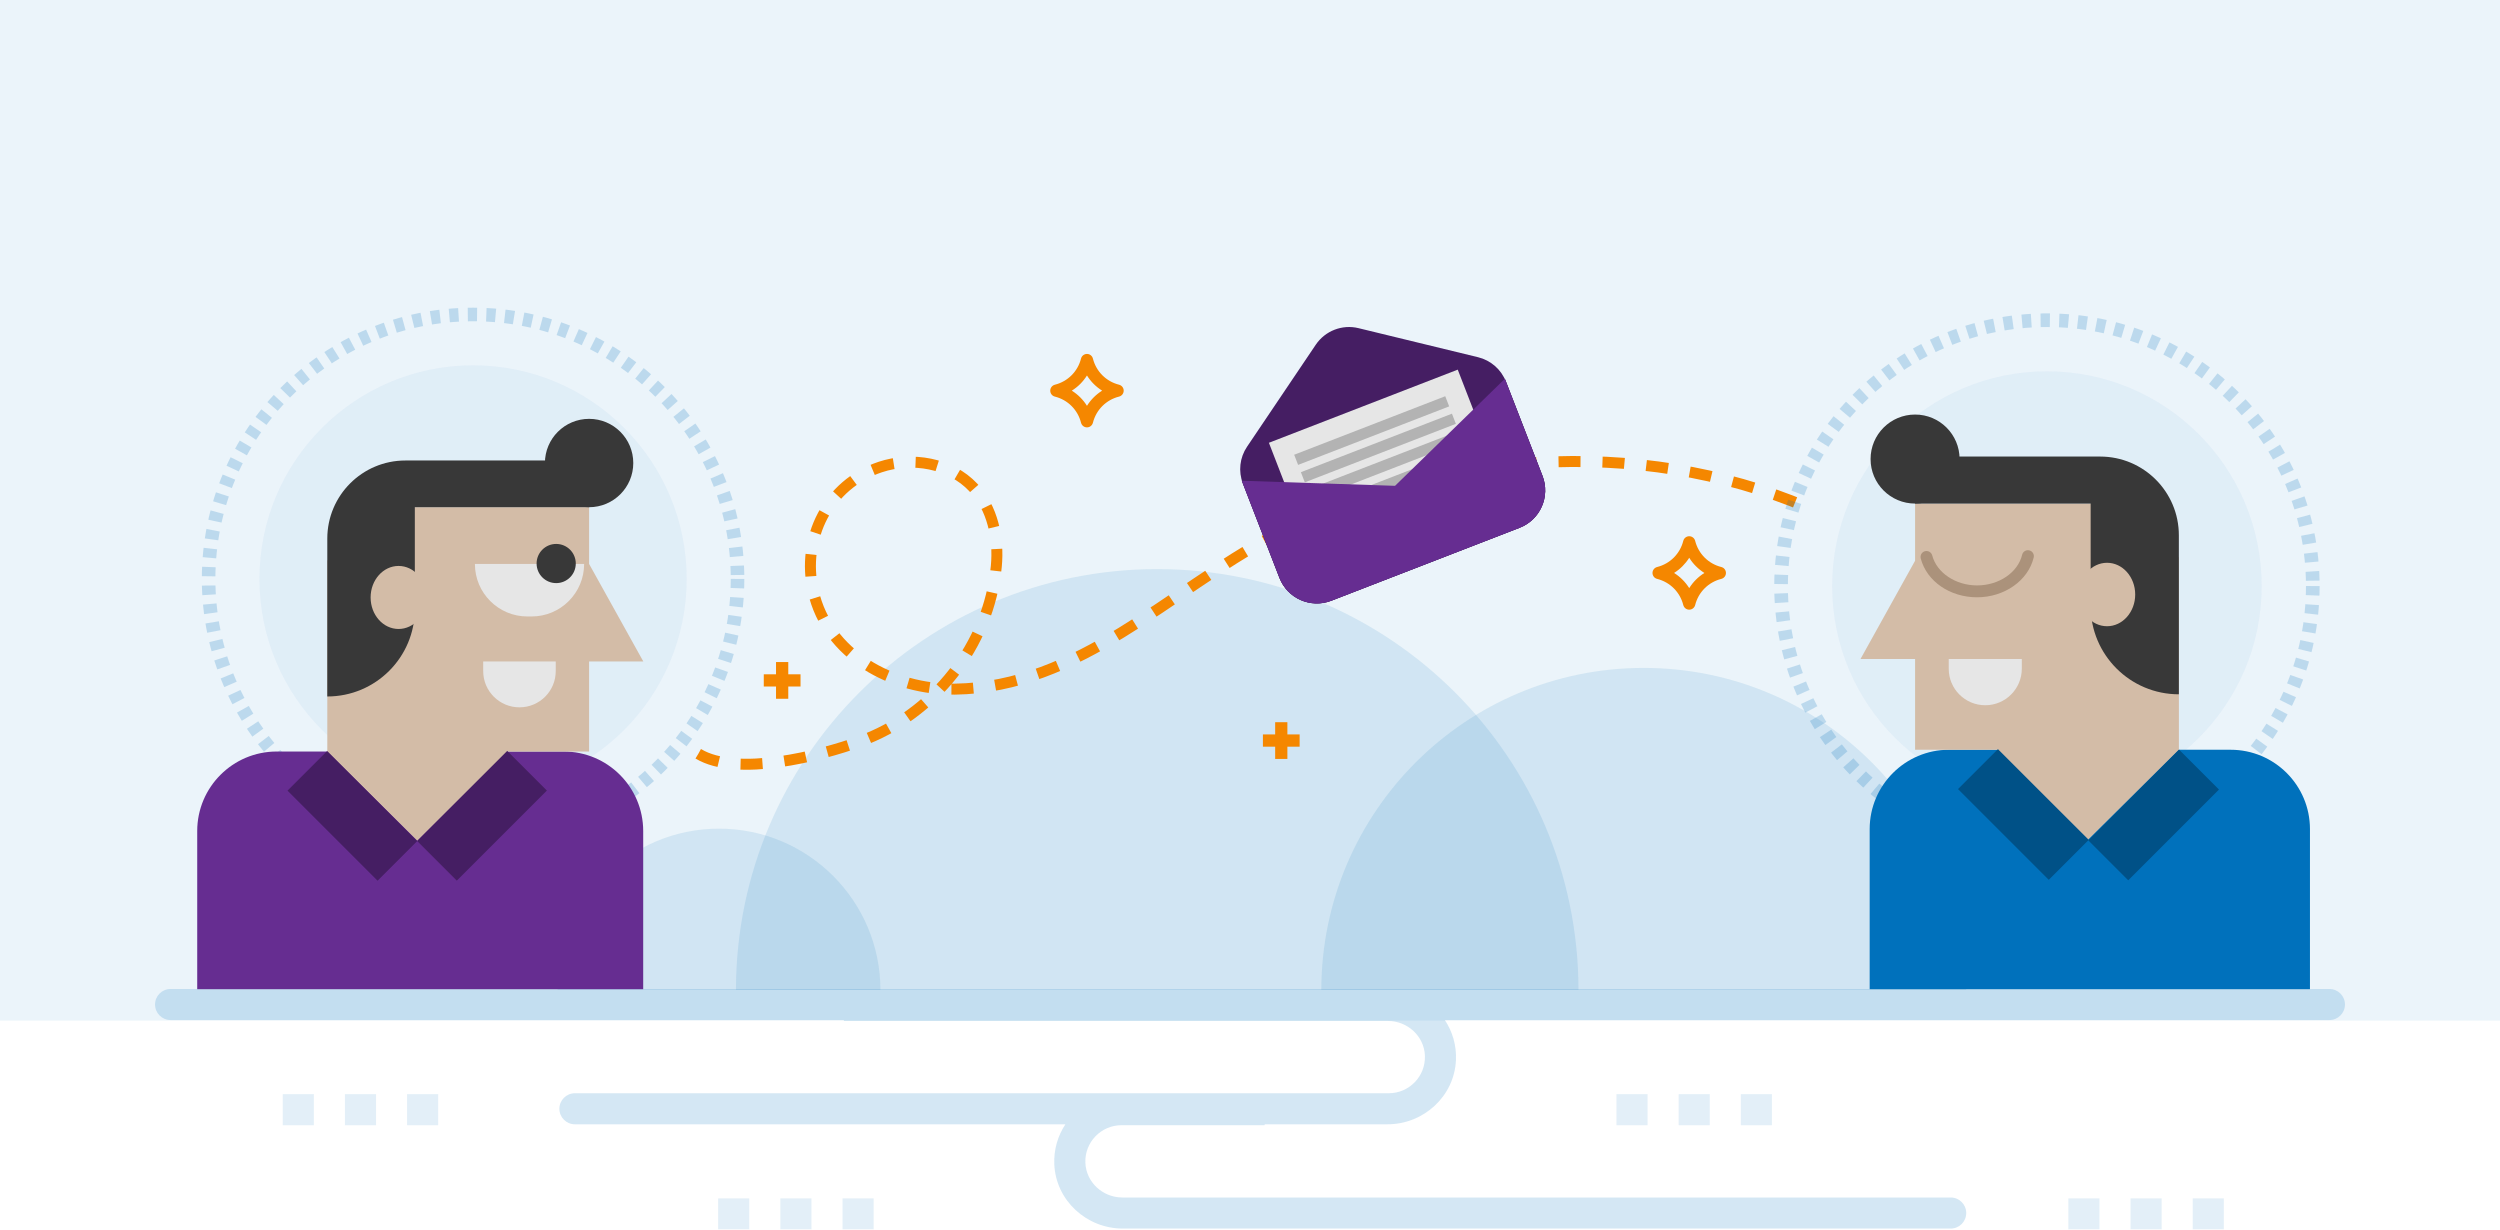 <?xml version="1.0" encoding="utf-8"?>
<!-- Generator: Adobe Illustrator 21.0.0, SVG Export Plug-In . SVG Version: 6.00 Build 0)  -->
<svg version="1.1" id="Layer_1" xmlns="http://www.w3.org/2000/svg" xmlns:xlink="http://www.w3.org/1999/xlink" x="0px" y="0px"
	 viewBox="0 0 61 30" style="enable-background:new 0 0 61 30;" xml:space="preserve">
<style type="text/css">
	.st0{opacity:0.08;fill:#0071BC;}
	.st1{opacity:0.11;fill:#0071BC;}
	.st2{fill:none;stroke:#F58700;stroke-width:0.268;stroke-miterlimit:10;stroke-dasharray:0.536;}
	.st3{opacity:0.11;}
	.st4{fill:#0071BC;}
	.st5{fill:#F58700;}
	.st6{fill:#451E63;}
	.st7{fill:#E6E6E6;}
	.st8{fill:#B3B3B3;}
	.st9{fill:#662D91;}
	.st10{opacity:0.17;fill:#0071BC;}
	.st11{opacity:0.05;fill:#0071BC;}
	.st12{opacity:0.2;fill:none;stroke:#0071BC;stroke-width:0.331;stroke-miterlimit:10;stroke-dasharray:0.226;}
	.st13{opacity:0.2;fill:none;stroke:#0071BC;stroke-width:0.333;stroke-miterlimit:10;stroke-dasharray:0.227;}
	.st14{fill:#D3BCA7;}
	.st15{fill:#383838;}
	.st16{fill:#005187;}
	.st17{fill:#AB927B;}
</style>
<g>
	<rect x="-0.159" class="st0" width="61.317" height="24.903"/>
	<g>
		<g>
			<path class="st1" d="M47.974,24.153c-0.006-4.34-3.526-7.856-7.867-7.856s-7.861,3.516-7.867,7.856H47.974z"/>
			<path class="st1" d="M21.483,24.153c-0.003-2.173-1.766-3.934-3.939-3.934s-3.936,1.761-3.939,3.934H21.483z"/>
			<path class="st1" d="M38.515,24.153c-0.006-5.672-4.606-10.267-10.279-10.267s-10.272,4.596-10.279,10.267H38.515z"/>
		</g>
		<path class="st2" d="M17.039,18.393c0.946,0.572,2.966,0.053,3.942-0.301c1.812-0.658,3.146-2.344,3.329-4.273
			c0.065-0.686-0.09-1.423-0.562-1.926c-0.56-0.597-1.495-0.756-2.271-0.497c-1.276,0.425-1.925,1.74-1.634,3.029
			c0.352,1.56,1.943,2.411,3.457,2.39c3.024-0.043,5.237-2.398,7.751-3.732c3.949-2.096,8.917-2.456,13.044-0.706"/>
		<g class="st3">
			<g>
				<g>
					<rect x="39.442" y="26.697" class="st4" width="0.759" height="0.759"/>
				</g>
				<g>
					<rect x="40.959" y="26.697" class="st4" width="0.759" height="0.759"/>
				</g>
				<g>
					<rect x="42.476" y="26.697" class="st4" width="0.759" height="0.759"/>
				</g>
			</g>
		</g>
		<g class="st3">
			<g>
				<g>
					<rect x="6.899" y="26.697" class="st4" width="0.759" height="0.759"/>
				</g>
				<g>
					<rect x="8.416" y="26.697" class="st4" width="0.759" height="0.759"/>
				</g>
				<g>
					<rect x="9.933" y="26.697" class="st4" width="0.759" height="0.759"/>
				</g>
			</g>
		</g>
		<g class="st3">
			<g>
				<g>
					<rect x="50.468" y="29.241" class="st4" width="0.759" height="0.759"/>
				</g>
				<g>
					<rect x="51.985" y="29.241" class="st4" width="0.759" height="0.759"/>
				</g>
				<g>
					<rect x="53.502" y="29.241" class="st4" width="0.759" height="0.759"/>
				</g>
			</g>
		</g>
		<g class="st3">
			<g>
				<g>
					<rect x="17.523" y="29.241" class="st4" width="0.759" height="0.759"/>
				</g>
				<g>
					<rect x="19.041" y="29.241" class="st4" width="0.759" height="0.759"/>
				</g>
				<g>
					<rect x="20.558" y="29.241" class="st4" width="0.759" height="0.759"/>
				</g>
			</g>
		</g>
		<g>
			<g>
				<polygon class="st5" points="31.711,17.92 31.412,17.92 31.412,17.622 31.114,17.622 31.114,17.92 30.815,17.92 30.815,18.219 
					31.114,18.219 31.114,18.518 31.412,18.518 31.412,18.219 31.711,18.219 				"/>
			</g>
		</g>
		<g>
			<g>
				<polygon class="st5" points="19.533,16.453 19.234,16.453 19.234,16.154 18.935,16.154 18.935,16.453 18.636,16.453 
					18.636,16.751 18.935,16.751 18.935,17.05 19.234,17.05 19.234,16.751 19.533,16.751 				"/>
			</g>
		</g>
		<g>
			<g>
				<path class="st5" d="M25.739,9.677c0.315,0.079,0.559,0.323,0.638,0.638c0.017,0.066,0.076,0.113,0.145,0.113
					c0.069,0,0.128-0.047,0.145-0.113c0.079-0.315,0.323-0.559,0.638-0.638c0.067-0.017,0.113-0.076,0.113-0.145
					c0-0.069-0.047-0.128-0.113-0.145c-0.315-0.079-0.559-0.323-0.638-0.638c-0.017-0.066-0.076-0.113-0.145-0.113
					c-0.069,0-0.128,0.047-0.145,0.113c-0.079,0.315-0.323,0.559-0.638,0.638c-0.066,0.017-0.113,0.076-0.113,0.145
					C25.626,9.601,25.672,9.661,25.739,9.677z M26.522,9.162c0.094,0.15,0.22,0.276,0.37,0.37c-0.15,0.094-0.276,0.22-0.37,0.37
					c-0.094-0.15-0.22-0.276-0.37-0.37C26.302,9.439,26.428,9.312,26.522,9.162z"/>
			</g>
		</g>
		<g>
			<g>
				<path class="st5" d="M40.434,14.125c0.315,0.079,0.559,0.323,0.638,0.638c0.017,0.066,0.076,0.113,0.145,0.113
					c0.069,0,0.128-0.047,0.145-0.113c0.079-0.315,0.323-0.559,0.638-0.638c0.067-0.017,0.113-0.076,0.113-0.145
					S42.067,13.852,42,13.835c-0.315-0.079-0.559-0.323-0.638-0.638c-0.017-0.066-0.076-0.113-0.145-0.113
					c-0.069,0-0.128,0.047-0.145,0.113c-0.079,0.315-0.323,0.559-0.638,0.638c-0.066,0.017-0.113,0.076-0.113,0.145
					S40.367,14.108,40.434,14.125z M41.217,13.61c0.094,0.15,0.22,0.276,0.37,0.37c-0.15,0.094-0.276,0.22-0.37,0.37
					c-0.094-0.15-0.22-0.276-0.37-0.37C40.997,13.886,41.123,13.759,41.217,13.61z"/>
			</g>
		</g>
		<g>
			<g>
				<path class="st6" d="M37.078,12.878l-4.594,1.78c-0.504,0.195-1.071-0.055-1.266-0.559l-0.891-2.299
					c-0.116-0.299-0.078-0.635,0.101-0.9l1.677-2.489c0.229-0.339,0.645-0.501,1.042-0.404l2.917,0.709
					c0.311,0.076,0.566,0.299,0.681,0.597l0.891,2.299C37.832,12.116,37.582,12.683,37.078,12.878z"/>
				<path class="st6" d="M37.078,12.878l-4.594,1.78c-0.504,0.195-1.071-0.055-1.266-0.559L30.3,11.73l6.419-2.488l0.919,2.37
					C37.832,12.116,37.582,12.683,37.078,12.878z"/>
				<g>
					
						<rect x="31.457" y="9.782" transform="matrix(0.932 -0.361 0.361 0.932 -1.888 13.043)" class="st7" width="4.944" height="3.575"/>
					
						<rect x="31.509" y="10.364" transform="matrix(0.932 -0.361 0.361 0.932 -1.53 12.811)" class="st8" width="3.955" height="0.266"/>
					
						<rect x="31.673" y="10.79" transform="matrix(0.932 -0.361 0.361 0.932 -1.673 12.899)" class="st8" width="3.955" height="0.266"/>
					
						<rect x="31.838" y="11.215" transform="matrix(0.932 -0.361 0.361 0.932 -1.816 12.987)" class="st8" width="3.955" height="0.266"/>
					
						<rect x="32.003" y="11.641" transform="matrix(0.932 -0.361 0.361 0.932 -1.958 13.076)" class="st8" width="3.955" height="0.266"/>
					
						<rect x="32.168" y="12.066" transform="matrix(0.932 -0.361 0.361 0.932 -2.101 13.164)" class="st8" width="3.955" height="0.266"/>
				</g>
				<path class="st9" d="M37.078,12.878l-4.594,1.78c-0.504,0.195-1.071-0.055-1.266-0.559L30.3,11.73l3.739,0.124l2.679-2.611
					l0.919,2.37C37.832,12.116,37.582,12.683,37.078,12.878z"/>
			</g>
		</g>
		<path class="st10" d="M56.838,24.131H4.162c-0.21,0-0.379,0.17-0.379,0.379v0c0,0.21,0.17,0.379,0.379,0.379H20.59v0.022l13.275,0
			c0.477,0,0.885,0.371,0.903,0.848c0.019,0.502-0.384,0.916-0.881,0.916H14.028c-0.21,0-0.379,0.17-0.379,0.379v0
			c0,0.21,0.17,0.379,0.379,0.379h11.968c-0.185,0.279-0.287,0.617-0.271,0.98c0.04,0.881,0.789,1.564,1.671,1.564h20.201
			c0.21,0,0.379-0.17,0.379-0.379l0,0c0-0.21-0.17-0.379-0.379-0.379H27.386c-0.477,0-0.885-0.371-0.903-0.848
			c-0.019-0.502,0.384-0.916,0.881-0.916h3.493v-0.022h2.997c0.882,0,1.631-0.683,1.671-1.564c0.017-0.363-0.086-0.701-0.271-0.98
			h21.584c0.21,0,0.379-0.17,0.379-0.379v0C57.217,24.301,57.047,24.131,56.838,24.131z"/>
		<circle class="st11" cx="11.543" cy="14.126" r="5.212"/>
		<circle class="st12" cx="11.543" cy="14.126" r="6.453"/>
		<g>
			<circle class="st11" cx="49.945" cy="14.3" r="5.24"/>
			<circle class="st13" cx="49.945" cy="14.3" r="6.487"/>
		</g>
	</g>
	<g>
		<path class="st9" d="M15.694,24.136H4.812v-3.858c0-1.072,0.869-1.941,1.941-1.941h7c1.072,0,1.941,0.869,1.941,1.941V24.136z"/>
		<polygon class="st14" points="14.374,18.338 12.38,18.338 10.183,20.515 7.986,18.338 7.986,13.678 10.122,12.376 14.374,12.376 
			14.374,13.76 15.697,16.14 14.374,16.14 		"/>
		<path class="st7" d="M12.675,17.259L12.675,17.259c-0.489,0-0.885-0.396-0.885-0.885V16.14h1.77v0.234
			C13.561,16.863,13.164,17.259,12.675,17.259z"/>
		<path class="st15" d="M14.374,12.376h-4.252v2.482c0,1.18-0.956,2.136-2.136,2.136h0v-3.852c0-1.053,0.853-1.906,1.906-1.906
			h4.483V12.376z"/>
		<circle class="st15" cx="14.374" cy="11.298" r="1.078"/>
		<ellipse class="st14" cx="9.725" cy="14.578" rx="0.682" ry="0.769"/>
		
			<rect x="7.916" y="18.354" transform="matrix(0.707 -0.707 0.707 0.707 -11.558 11.912)" class="st6" width="1.368" height="3.109"/>
		
			<rect x="11.076" y="18.354" transform="matrix(0.707 0.707 -0.707 0.707 17.522 -2.485)" class="st6" width="1.368" height="3.109"/>
		<path class="st7" d="M12.869,15.042h0.102c0.708,0,1.282-0.574,1.282-1.282v0h-2.665v0C11.587,14.468,12.161,15.042,12.869,15.042
			z"/>
		<circle class="st15" cx="13.571" cy="13.75" r="0.478"/>
	</g>
	<g>
		<path class="st4" d="M45.62,24.136h10.743V20.23c0-1.069-0.867-1.936-1.936-1.936h-6.871c-1.069,0-1.936,0.867-1.936,1.936V24.136
			z"/>
		<polygon class="st14" points="46.728,18.294 48.737,18.294 50.951,20.487 53.165,18.294 53.165,13.6 51.012,12.288 46.728,12.288 
			46.728,13.682 45.396,16.08 46.728,16.08 		"/>
		<path class="st7" d="M48.44,17.208L48.44,17.208c0.492,0,0.892-0.399,0.892-0.892V16.08h-1.783v0.236
			C47.548,16.808,47.947,17.208,48.44,17.208z"/>
		<path class="st15" d="M46.728,12.288h4.284v2.501c0,1.189,0.964,2.152,2.152,2.152l0,0V13.06c0-1.06-0.86-1.92-1.92-1.92h-4.517
			V12.288z"/>
		<circle class="st15" cx="46.728" cy="11.201" r="1.086"/>
		<ellipse class="st14" cx="51.412" cy="14.506" rx="0.687" ry="0.774"/>
		
			<rect x="51.857" y="18.31" transform="matrix(-0.707 -0.707 0.707 -0.707 75.646 71.087)" class="st16" width="1.378" height="3.132"/>
		
			<rect x="48.673" y="18.31" transform="matrix(-0.707 0.707 -0.707 -0.707 98.321 -0.973)" class="st16" width="1.378" height="3.132"/>
		<g>
			<path class="st17" d="M48.241,14.574c-0.663,0-1.229-0.39-1.375-0.948c-0.02-0.077,0.026-0.157,0.103-0.177
				c0.077-0.02,0.157,0.026,0.177,0.103c0.111,0.424,0.572,0.732,1.095,0.732c0.532,0,0.995-0.314,1.099-0.748
				c0.019-0.078,0.097-0.126,0.175-0.107c0.078,0.019,0.126,0.097,0.107,0.175C49.487,14.167,48.906,14.574,48.241,14.574z"/>
		</g>
	</g>
</g>
</svg>
